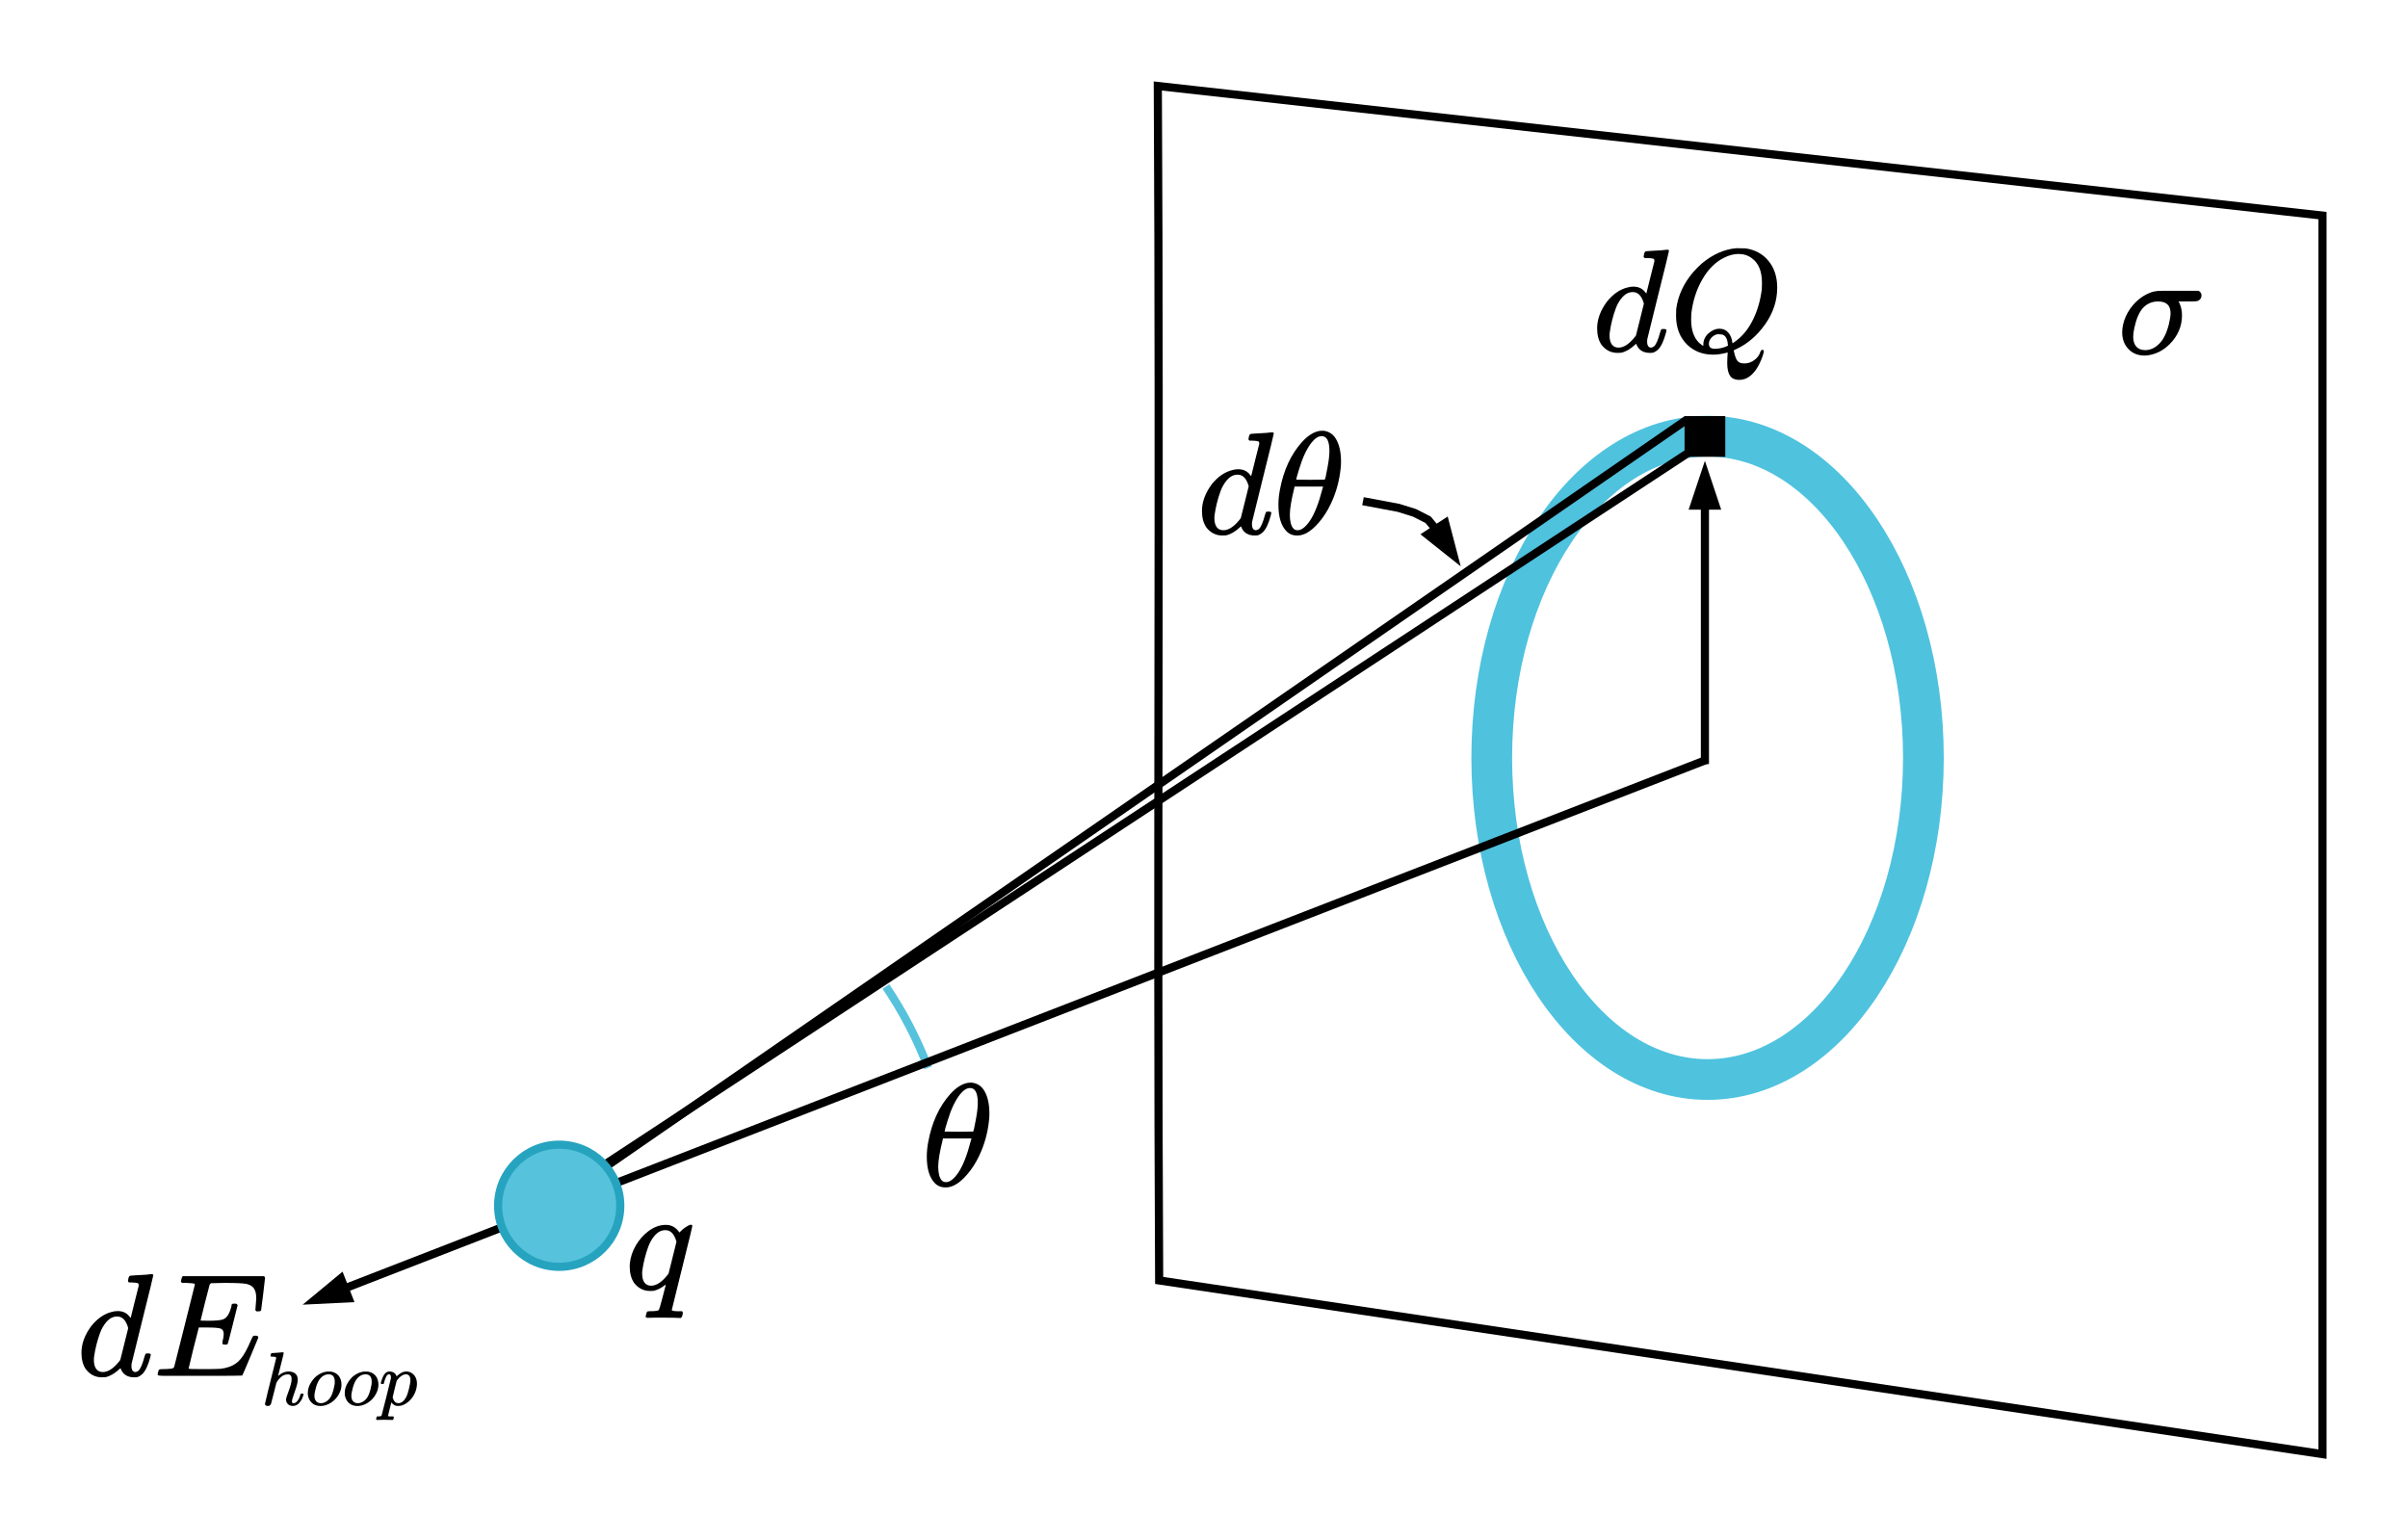 <?xml version="1.0" encoding="UTF-8" standalone="no"?>
<svg
   xmlns:dc="http://purl.org/dc/elements/1.1/"
   xmlns:cc="http://creativecommons.org/ns#"
   xmlns:rdf="http://www.w3.org/1999/02/22-rdf-syntax-ns#"
   xmlns:svg="http://www.w3.org/2000/svg"
   xmlns="http://www.w3.org/2000/svg"
   xmlns:sodipodi="http://sodipodi.sourceforge.net/DTD/sodipodi-0.dtd"
   xmlns:inkscape="http://www.inkscape.org/namespaces/inkscape"
   width="295.66pt"
   height="189.139pt"
   viewBox="0 0 295.66 189.139"
   version="1.1"
   id="svg4888"
   inkscape:version="0.91 r13725"
   sodipodi:docname="plane_of_charge10.svg">
  <sodipodi:namedview
     pagecolor="#ffffff"
     bordercolor="#666666"
     borderopacity="1"
     objecttolerance="10"
     gridtolerance="10"
     guidetolerance="10"
     inkscape:pageopacity="0"
     inkscape:pageshadow="2"
     inkscape:window-width="1280"
     inkscape:window-height="756"
     id="namedview4990"
     showgrid="false"
     inkscape:zoom="1.8345383"
     inkscape:cx="184.78764"
     inkscape:cy="118.2121"
     inkscape:window-x="0"
     inkscape:window-y="0"
     inkscape:window-maximized="0"
     inkscape:current-layer="svg4888"
     fit-margin-top="10"
     fit-margin-right="10"
     fit-margin-bottom="10"
     fit-margin-left="10" />
  <defs
     id="defs4890">
    <g
       id="g4892">
      <symbol
         overflow="visible"
         id="glyph0-0"
         style="overflow:visible">
        <path
           style="stroke:none"
           d="m 4.984,-4.281 0,-0.188 C 4.984,-4.602 4.988,-4.723 5,-4.828 5.02,-4.941 5.062,-5.055 5.125,-5.172 5.195,-5.297 5.289,-5.438 5.406,-5.594 5.531,-5.75 5.703,-5.941 5.922,-6.172 6.055,-6.316 6.176,-6.457 6.281,-6.594 6.395,-6.727 6.488,-6.867 6.562,-7.016 6.645,-7.172 6.707,-7.332 6.75,-7.5 6.801,-7.664 6.828,-7.852 6.828,-8.062 6.828,-8.5 6.727,-8.836 6.531,-9.078 6.344,-9.316 6.066,-9.438 5.703,-9.438 c -0.188,0 -0.355,0.031 -0.5,0.094 -0.137,0.055 -0.258,0.133 -0.359,0.234 -0.105,0.105 -0.195,0.23 -0.266,0.375 -0.074,0.148 -0.137,0.309 -0.188,0.484 l -0.844,0 0,-1.141 c 0.344,-0.176 0.719,-0.332 1.125,-0.469 0.406,-0.133 0.801,-0.203 1.188,-0.203 0.414,0 0.766,0.047 1.047,0.141 0.289,0.086 0.523,0.199 0.703,0.344 0.188,0.148 0.32,0.324 0.406,0.531 0.082,0.211 0.125,0.434 0.125,0.672 0,0.219 -0.027,0.422 -0.078,0.609 -0.043,0.18 -0.117,0.355 -0.219,0.531 C 7.738,-7.055 7.598,-6.863 7.422,-6.656 7.242,-6.445 7.031,-6.211 6.781,-5.953 6.594,-5.754 6.441,-5.594 6.328,-5.469 6.211,-5.344 6.125,-5.223 6.062,-5.109 6.008,-4.992 5.973,-4.875 5.953,-4.75 c -0.023,0.117 -0.031,0.258 -0.031,0.422 l 0,0.047 z m 1.094,0.969 0,1.406 -1.266,0 0,-1.406 z m 3.188,2.5 0,-10.359 -6.688,0 0,10.359 z m 0.906,-11.172 0,11.984 -8.5,0 0,-11.984 z m 0,0"
           id="path4895"
           inkscape:connector-curvature="0" />
      </symbol>
      <symbol
         overflow="visible"
         id="glyph0-1"
         style="overflow:visible">
        <path
           style="stroke:none"
           d="M 2.875,-4.75 C 2.227,-4.438 1.453,-4.113 0.547,-3.781 L 0.344,-4.516 c 0.945,-0.32 1.852,-0.688 2.719,-1.094 l 0.547,-2.5 C 3.941,-9.598 4.406,-10.707 5,-11.438 c 0.594,-0.727 1.301,-1.094 2.125,-1.094 0.395,0 0.719,0.086 0.969,0.25 0.25,0.168 0.43,0.391 0.547,0.672 0.113,0.281 0.172,0.594 0.172,0.938 0,0.543 -0.133,1.117 -0.391,1.719 -0.25,0.594 -0.684,1.188 -1.297,1.781 C 6.508,-6.586 5.617,-5.988 4.453,-5.375 l -0.562,2.531 C 3.754,-2.258 3.688,-1.82 3.688,-1.531 c 0,0.23 0.039,0.398 0.125,0.5 0.094,0.105 0.219,0.156 0.375,0.156 0.164,0 0.32,-0.035 0.469,-0.109 0.145,-0.07 0.297,-0.18 0.453,-0.328 0.156,-0.145 0.312,-0.316 0.469,-0.516 0.156,-0.195 0.332,-0.441 0.531,-0.734 l 0.625,0.453 c -0.406,0.555 -0.762,0.98 -1.062,1.281 C 5.379,-0.535 5.062,-0.301 4.719,-0.125 4.375,0.051 4.008,0.141 3.625,0.141 3.188,0.141 2.844,0.008 2.594,-0.25 2.352,-0.52 2.234,-0.883 2.234,-1.344 c 0,-0.445 0.082,-1.016 0.25,-1.703 z M 4.641,-6.234 C 5.609,-6.828 6.352,-7.531 6.875,-8.344 c 0.531,-0.82 0.797,-1.672 0.797,-2.547 0,-0.301 -0.059,-0.531 -0.172,-0.688 -0.117,-0.164 -0.277,-0.25 -0.484,-0.25 -0.293,0 -0.547,0.117 -0.766,0.344 -0.211,0.219 -0.402,0.559 -0.578,1.016 -0.168,0.449 -0.336,1.047 -0.5,1.797 z m 0,0"
           id="path4898"
           inkscape:connector-curvature="0" />
      </symbol>
      <symbol
         overflow="visible"
         id="glyph1-0"
         style="overflow:visible">
        <path
           style="stroke:none"
           d="m 2.5,0 0,-11.25 9,0 0,11.25 z m 0.281,-0.281 8.438,0 0,-10.688 -8.438,0 z m 0,0"
           id="path4901"
           inkscape:connector-curvature="0" />
      </symbol>
      <symbol
         overflow="visible"
         id="glyph1-1"
         style="overflow:visible">
        <path
           style="stroke:none"
           d="m 5.125,-1.156 c -0.824,0.637 -1.344,1.008 -1.562,1.109 -0.312,0.145 -0.648,0.219 -1,0.219 -0.562,0 -1.027,-0.188 -1.391,-0.562 -0.355,-0.383 -0.531,-0.891 -0.531,-1.516 0,-0.395 0.086,-0.734 0.266,-1.016 0.238,-0.406 0.656,-0.781 1.25,-1.125 C 2.75,-4.398 3.738,-4.828 5.125,-5.328 l 0,-0.328 C 5.125,-6.457 4.992,-7.004 4.734,-7.297 4.484,-7.598 4.113,-7.75 3.625,-7.75 c -0.367,0 -0.656,0.102 -0.875,0.297 -0.219,0.199 -0.328,0.43 -0.328,0.688 l 0.016,0.5 c 0,0.273 -0.074,0.48 -0.219,0.625 -0.137,0.148 -0.312,0.219 -0.531,0.219 -0.219,0 -0.398,-0.07 -0.531,-0.219 -0.137,-0.156 -0.203,-0.363 -0.203,-0.625 0,-0.5 0.254,-0.957 0.766,-1.375 0.52,-0.426 1.242,-0.641 2.172,-0.641 0.719,0 1.305,0.121 1.766,0.359 0.344,0.18 0.598,0.461 0.766,0.844 0.102,0.25 0.156,0.766 0.156,1.547 l 0,2.734 c 0,0.773 0.008,1.246 0.031,1.422 0.031,0.168 0.078,0.281 0.141,0.344 0.07,0.055 0.156,0.078 0.25,0.078 0.094,0 0.176,-0.02 0.25,-0.062 0.113,-0.07 0.348,-0.285 0.703,-0.641 l 0,0.5 c -0.656,0.875 -1.281,1.312 -1.875,1.312 -0.293,0 -0.523,-0.102 -0.688,-0.297 C 5.223,-0.336 5.133,-0.676 5.125,-1.156 Z m 0,-0.578 0,-3.062 c -0.887,0.355 -1.461,0.605 -1.719,0.75 C 2.945,-3.797 2.617,-3.531 2.422,-3.25 2.223,-2.969 2.125,-2.66 2.125,-2.328 c 0,0.43 0.125,0.781 0.375,1.062 0.25,0.273 0.535,0.406 0.859,0.406 0.445,0 1.035,-0.289 1.766,-0.875 z m 0,0"
           id="path4904"
           inkscape:connector-curvature="0" />
      </symbol>
      <symbol
         overflow="visible"
         id="glyph1-2"
         style="overflow:visible">
        <path
           style="stroke:none"
           d="M 6.25,-0.906 C 5.852,-0.5 5.469,-0.203 5.094,-0.016 4.719,0.16 4.316,0.25 3.891,0.25 3.004,0.25 2.234,-0.113 1.578,-0.844 0.922,-1.582 0.594,-2.531 0.594,-3.688 c 0,-1.156 0.363,-2.211 1.094,-3.172 0.727,-0.957 1.66,-1.438 2.797,-1.438 0.719,0 1.305,0.227 1.766,0.672 l 0,-1.484 c 0,-0.914 -0.023,-1.477 -0.062,-1.688 -0.043,-0.219 -0.109,-0.363 -0.203,-0.438 -0.094,-0.07 -0.215,-0.109 -0.359,-0.109 -0.156,0 -0.359,0.047 -0.609,0.141 L 4.906,-11.516 7.297,-12.5 l 0.406,0 0,9.312 c 0,0.938 0.02,1.512 0.062,1.719 0.039,0.211 0.109,0.355 0.203,0.438 0.102,0.086 0.219,0.125 0.344,0.125 0.156,0 0.367,-0.051 0.641,-0.156 l 0.094,0.312 -2.391,1 -0.406,0 z m 0,-0.609 0,-4.156 C 6.219,-6.066 6.113,-6.426 5.938,-6.75 5.758,-7.082 5.523,-7.332 5.234,-7.5 4.941,-7.664 4.66,-7.75 4.391,-7.75 3.867,-7.75 3.406,-7.52 3,-7.062 c -0.531,0.617 -0.797,1.508 -0.797,2.672 0,1.188 0.254,2.102 0.766,2.734 0.52,0.625 1.098,0.938 1.734,0.938 0.531,0 1.047,-0.266 1.547,-0.797 z m 0,0"
           id="path4907"
           inkscape:connector-curvature="0" />
      </symbol>
      <symbol
         overflow="visible"
         id="glyph2-0"
         style="overflow:visible">
        <path
           style="stroke:none"
           d="m 2.5,0 0,-11.25 9,0 0,11.25 z m 0.281,-0.281 8.438,0 0,-10.688 -8.438,0 z m 0,0"
           id="path4910"
           inkscape:connector-curvature="0" />
      </symbol>
      <symbol
         overflow="visible"
         id="glyph2-1"
         style="overflow:visible">
        <path
           style="stroke:none"
           d="m 8.531,-7.953 -2.875,9.938 c -0.125,0.445 -0.188,0.738 -0.188,0.875 0,0.133 0.031,0.25 0.094,0.344 0.07,0.094 0.164,0.164 0.281,0.219 0.188,0.07 0.426,0.109 0.719,0.109 l -0.094,0.312 -4.203,0 0.078,-0.312 C 2.914,3.477 3.273,3.426 3.422,3.375 3.641,3.289 3.82,3.145 3.969,2.938 4.113,2.738 4.273,2.32 4.453,1.688 L 5.656,-2.641 C 4.883,-1.516 4.164,-0.723 3.5,-0.266 3.02,0.055 2.578,0.219 2.172,0.219 1.586,0.219 1.145,-0.02 0.844,-0.5 0.539,-0.977 0.391,-1.492 0.391,-2.047 c 0,-0.883 0.27,-1.812 0.812,-2.781 C 1.754,-5.805 2.473,-6.602 3.359,-7.219 4.055,-7.707 4.688,-7.953 5.25,-7.953 c 0.414,0 0.758,0.105 1.031,0.312 C 6.551,-7.441 6.75,-7.125 6.875,-6.688 l 0.281,-0.984 z m -2,1.719 c 0,-0.375 -0.117,-0.68 -0.344,-0.922 -0.23,-0.25 -0.512,-0.375 -0.844,-0.375 -0.719,0 -1.477,0.621 -2.266,1.859 -0.781,1.23 -1.172,2.387 -1.172,3.469 0,0.449 0.094,0.789 0.281,1.016 0.195,0.219 0.438,0.328 0.719,0.328 0.363,0 0.77,-0.195 1.219,-0.594 0.688,-0.602 1.258,-1.375 1.719,-2.312 0.457,-0.945 0.688,-1.77 0.688,-2.469 z m 0,0"
           id="path4913"
           inkscape:connector-curvature="0" />
      </symbol>
      <symbol
         overflow="visible"
         id="glyph2-2"
         style="overflow:visible">
        <path
           style="stroke:none"
           d="M 5.266,0.266 3,2.109 c 0.352,-0.062 0.68,-0.094 0.984,-0.094 0.301,0 0.57,0.016 0.812,0.047 0.25,0.039 0.781,0.148 1.594,0.328 0.82,0.188 1.539,0.281 2.156,0.281 0.645,0 1.191,-0.117 1.641,-0.344 0.457,-0.219 0.898,-0.594 1.328,-1.125 L 11.812,1.344 C 11.207,2.207 10.492,2.832 9.672,3.219 8.859,3.602 7.988,3.797 7.062,3.797 6.551,3.797 5.852,3.695 4.969,3.5 3.613,3.195 2.672,3.047 2.141,3.047 1.93,3.047 1.758,3.062 1.625,3.094 1.5,3.125 1.312,3.195 1.062,3.312 L 0.859,3.062 4.453,0.219 C 3.336,0.062 2.492,-0.426 1.922,-1.25 1.348,-2.07 1.062,-2.953 1.062,-3.891 1.062,-5.172 1.445,-6.5 2.219,-7.875 3,-9.25 3.992,-10.312 5.203,-11.062 c 1.207,-0.75 2.395,-1.125 3.562,-1.125 0.875,0 1.613,0.18 2.219,0.531 0.613,0.344 1.086,0.855 1.422,1.531 0.332,0.668 0.5,1.355 0.5,2.062 0,1.344 -0.387,2.711 -1.156,4.094 -0.762,1.375 -1.715,2.422 -2.859,3.141 -1.137,0.711 -2.344,1.07 -3.625,1.094 z M 8.562,-11.625 c -0.586,0 -1.156,0.148 -1.719,0.438 -0.562,0.281 -1.121,0.758 -1.672,1.422 C 4.617,-9.109 4.125,-8.25 3.688,-7.188 3.156,-5.875 2.891,-4.633 2.891,-3.469 c 0,0.836 0.211,1.574 0.641,2.219 0.426,0.637 1.082,0.953 1.969,0.953 0.531,0 1.051,-0.129 1.562,-0.391 0.52,-0.258 1.055,-0.707 1.609,-1.344 0.695,-0.812 1.281,-1.836 1.75,-3.078 0.477,-1.25 0.719,-2.41 0.719,-3.484 0,-0.789 -0.215,-1.492 -0.641,-2.109 C 10.07,-11.316 9.426,-11.625 8.562,-11.625 Z m 0,0"
           id="path4916"
           inkscape:connector-curvature="0" />
      </symbol>
      <symbol
         overflow="visible"
         id="glyph2-3"
         style="overflow:visible">
        <path
           style="stroke:none"
           d="m 5.828,-11.281 -1.359,4.719 1.109,0 c 0.801,0 1.379,-0.117 1.734,-0.359 0.352,-0.25 0.66,-0.703 0.922,-1.359 l 0.328,0 -1.219,4.328 -0.359,0 c 0.102,-0.363 0.156,-0.676 0.156,-0.938 0,-0.25 -0.055,-0.445 -0.156,-0.594 C 6.891,-5.641 6.75,-5.754 6.562,-5.828 6.383,-5.898 6.008,-5.938 5.438,-5.938 l -1.125,0 L 3.156,-2 c -0.117,0.387 -0.172,0.68 -0.172,0.875 0,0.156 0.07,0.293 0.219,0.406 0.102,0.086 0.352,0.125 0.75,0.125 l 1.062,0 C 6.148,-0.594 7.062,-0.797 7.75,-1.203 8.445,-1.609 9.066,-2.312 9.609,-3.312 l 0.328,0 L 8.812,0 -0.406,0 -0.297,-0.328 c 0.457,-0.008 0.77,-0.051 0.938,-0.125 0.227,-0.102 0.395,-0.238 0.5,-0.406 0.156,-0.238 0.344,-0.738 0.562,-1.5 l 2.094,-7.188 c 0.164,-0.582 0.25,-1.023 0.25,-1.328 0,-0.227 -0.078,-0.406 -0.234,-0.531 -0.156,-0.125 -0.461,-0.188 -0.906,-0.188 l -0.188,0 0.109,-0.328 8.547,0 -0.734,2.875 -0.328,0 c 0.039,-0.27 0.062,-0.492 0.062,-0.672 0,-0.312 -0.074,-0.57 -0.219,-0.781 -0.199,-0.27 -0.492,-0.477 -0.875,-0.625 C 9,-11.227 8.352,-11.281 7.344,-11.281 Z m 0,0"
           id="path4919"
           inkscape:connector-curvature="0" />
      </symbol>
      <symbol
         overflow="visible"
         id="glyph3-0"
         style="overflow:visible">
        <path
           style="stroke:none"
           d="m 2.5,0 0,-11.25 9,0 0,11.25 z m 0.281,-0.281 8.438,0 0,-10.688 -8.438,0 z m 0,0"
           id="path4922"
           inkscape:connector-curvature="0" />
      </symbol>
      <symbol
         overflow="visible"
         id="glyph3-1"
         style="overflow:visible">
        <path
           style="stroke:none"
           d="m 6.688,-12.5 c 1.625,0 2.438,1.117 2.438,3.344 0,1.355 -0.328,2.852 -0.984,4.484 C 7.484,-3.035 6.727,-1.812 5.875,-1 5.031,-0.188 4.16,0.219 3.266,0.219 c -0.73,0 -1.324,-0.312 -1.781,-0.938 -0.461,-0.625 -0.688,-1.406 -0.688,-2.344 0,-0.594 0.129,-1.414 0.391,-2.469 0.258,-1.062 0.656,-2.129 1.188,-3.203 0.531,-1.07 1.191,-1.969 1.984,-2.688 C 5.148,-12.141 5.926,-12.5 6.688,-12.5 Z m 0.547,5.984 c 0.395,-1.238 0.594,-2.441 0.594,-3.609 0,-1.332 -0.383,-2 -1.141,-2 -0.656,0 -1.309,0.5 -1.953,1.5 -0.637,1 -1.219,2.371 -1.75,4.109 z m -4.422,0.5 C 2.27,-4.336 2,-3.051 2,-2.156 c 0,0.586 0.117,1.062 0.359,1.438 0.238,0.375 0.598,0.562 1.078,0.562 0.395,0 0.766,-0.156 1.109,-0.469 C 4.891,-0.938 5.289,-1.57 5.75,-2.531 6.219,-3.5 6.656,-4.66 7.062,-6.016 Z m 0,0"
           id="path4925"
           inkscape:connector-curvature="0" />
      </symbol>
    </g>
  </defs>
  <path
     inkscape:connector-curvature="0"
     id="path4928"
     d="m 108.77,121.137 c 2.105,3.117 3.844,6.469 5.184,9.98"
     style="fill:none;stroke:#57c2dc;stroke-width:1;stroke-linecap:butt;stroke-linejoin:miter;stroke-miterlimit:8;stroke-opacity:1" />
  <path
     inkscape:connector-curvature="0"
     id="path4930"
     d="m 142.16,10.559 143,15.914 0,152.086 -142.836,-21.328 c -0.27,-50.391 0.109,-96.281 -0.164,-146.672 z m 0,0"
     style="fill:none;stroke:#000000;stroke-width:1;stroke-linecap:butt;stroke-linejoin:miter;stroke-miterlimit:8;stroke-opacity:1" />
  <path
     inkscape:connector-curvature="0"
     id="path4932"
     d="m 183.16,93.059 c 0,-21.816 11.863,-39.5 26.5,-39.5 14.637,0 26.5,17.684 26.5,39.5 0,21.816 -11.863,39.5 -26.5,39.5 -14.637,0 -26.5,-17.684 -26.5,-39.5 z m 0,0"
     style="fill:none;stroke:#4fc2de;stroke-width:5;stroke-linecap:butt;stroke-linejoin:miter;stroke-miterlimit:8;stroke-opacity:1" />
  <path
     inkscape:connector-curvature="0"
     id="path4934"
     d="m 37.16,160.208 6.363,-0.314 -0.547,-1.404 L 209.738,93.759 209.372,92.825 42.611,157.556 42.06,156.152 Z m 0,0"
     style="fill:#000000;fill-opacity:1;fill-rule:nonzero;stroke:none" />
  <path
     inkscape:connector-curvature="0"
     id="path4956"
     d="m 207.333,51.595 4,0 0,3.997 -4,0 z m 0,0"
     style="fill:#000000;fill-opacity:1;fill-rule:nonzero;stroke:#000000;stroke-width:1;stroke-linecap:butt;stroke-linejoin:miter;stroke-miterlimit:8;stroke-opacity:1" />
  <path
     inkscape:connector-curvature="0"
     id="path4958"
     d="M 207.671,55.352 70.16,145.692"
     style="fill:none;stroke:#000000;stroke-width:0.999;stroke-linecap:butt;stroke-linejoin:miter;stroke-miterlimit:8;stroke-opacity:1" />
  <path
     inkscape:connector-curvature="0"
     id="path4972"
     d="m 209.833,93.825 0,-31.239 1.5,0 -2,-5.995 -2,5.995 1.5,0 0,31.239 z m 0,0"
     style="fill:#000000;fill-opacity:1;fill-rule:nonzero;stroke:none" />
  <path
     inkscape:connector-curvature="0"
     id="path4974"
     d="M 207.128,51.518 70.163,146.173"
     style="fill:none;stroke:#000000;stroke-width:1.008;stroke-linecap:butt;stroke-linejoin:miter;stroke-miterlimit:8;stroke-opacity:1" />
  <path
     inkscape:connector-curvature="0"
     id="path4984"
     d="m 167.443,61.051 4.402,0.828 2.023,0.633 1.801,0.918 0.727,0.875 1.355,-0.879 1.598,6.117 -4.949,-3.937 1.152,-0.75 -0.523,-0.629 -1.543,-0.785 -1.883,-0.59 -4.348,-0.816 z m 0,0"
     style="fill:#000000;fill-opacity:1;fill-rule:nonzero;stroke:none" />
  <path
     inkscape:connector-curvature="0"
     id="path4986"
     d="m 61.16,148.059 c 0,-4.141 3.359,-7.5 7.5,-7.5 4.141,0 7.5,3.359 7.5,7.5 0,4.141 -3.359,7.5 -7.5,7.5 -4.141,0 -7.5,-3.359 -7.5,-7.5 z m 0,0"
     style="fill:#57c2dc;fill-opacity:1;fill-rule:nonzero;stroke:#26a3bf;stroke-width:1;stroke-linecap:butt;stroke-linejoin:miter;stroke-miterlimit:8;stroke-opacity:1" />
  <g
     style="font-style:normal;font-variant:normal;font-weight:normal;font-stretch:normal;font-size:32px;line-height:125%;font-family:KaTeX_Main;-inkscape-font-specification:'KaTeX_Main, Normal';text-align:start;letter-spacing:0px;word-spacing:0px;writing-mode:lr-tb;text-anchor:start;fill:#000000;fill-opacity:1;stroke:none;stroke-width:1px;stroke-linecap:butt;stroke-linejoin:miter;stroke-opacity:1"
     id="text41261">
    <path
       d="m 203.388,30.77 q 0.27,-0.018 0.612,-0.036 0.342,-0.036 0.504,-0.054 0.18,-0.018 0.198,-0.018 0.216,0 0.216,0.144 0,0.126 -1.332,5.454 -1.314,5.31 -1.332,5.4 -0.018,0.09 -0.018,0.27 0,0.756 0.504,0.756 0.162,-0.018 0.36,-0.162 0.378,-0.36 0.738,-1.728 0.108,-0.36 0.18,-0.378 0.036,-0.018 0.18,-0.018 l 0.072,0 q 0.342,0 0.342,0.144 0,0.072 -0.054,0.288 -0.396,1.512 -0.972,2.088 -0.234,0.234 -0.576,0.378 -0.144,0.036 -0.432,0.036 -1.134,0 -1.584,-0.882 -0.09,-0.234 -0.09,-0.216 -0.018,-0.018 -0.072,0.018 -0.036,0.036 -0.072,0.072 -0.864,0.81 -1.71,0.99 -0.108,0.018 -0.45,0.018 -1.188,0 -1.962,-0.99 -0.54,-0.792 -0.54,-2.016 0,-1.674 1.224,-3.312 1.116,-1.368 2.484,-1.71 0.378,-0.108 0.738,-0.108 0.99,0 1.512,0.756 0.09,0.108 0.09,0.072 0.018,-0.072 0.486,-1.962 0.486,-1.908 0.504,-1.998 0,-0.216 -0.108,-0.288 -0.198,-0.072 -0.72,-0.09 l -0.378,0 q -0.108,-0.108 -0.126,-0.144 0,-0.036 0.054,-0.342 0.09,-0.342 0.234,-0.342 0.018,0 0.18,-0.018 0.18,-0.018 0.486,-0.036 0.324,-0.018 0.63,-0.036 z m -1.548,6.516 q -0.396,-1.422 -1.35,-1.422 -0.72,0 -1.278,0.612 -0.54,0.612 -0.828,1.404 -0.522,1.422 -0.738,2.952 0,0.054 -0.018,0.198 0,0.144 0,0.216 0,0.648 0.27,1.044 0.288,0.396 0.828,0.396 0.954,0 1.998,-1.296 l 0.144,-0.198 q 0.162,-0.648 0.486,-1.944 0.324,-1.314 0.486,-1.962 z"
       style="font-style:normal;font-variant:normal;font-weight:normal;font-stretch:normal;font-size:18px;line-height:125%;font-family:KaTeX_Math;-inkscape-font-specification:'KaTeX_Math, Normal';text-align:start;writing-mode:lr-tb;text-anchor:start"
       id="path4208" />
    <path
       d="m 212.072,44.594 q 0,-0.198 0.018,-0.666 0.036,-0.45 0.036,-0.576 l 0,-0.072 -0.27,0.072 q -0.828,0.198 -1.512,0.198 -1.908,0 -3.186,-1.224 -1.368,-1.332 -1.368,-3.564 0,-0.63 0.018,-0.81 0.324,-2.466 2.088,-4.536 0.504,-0.576 1.08,-1.08 1.998,-1.656 4.176,-1.854 l 0.306,0 q 0.684,0 0.864,0.018 1.764,0.252 2.826,1.548 1.062,1.296 1.062,3.276 0,2.412 -1.494,4.518 -1.494,2.088 -3.528,3.024 l -0.306,0.144 0,0.09 q 0,0.018 0.018,0.054 0.018,0.054 0.018,0.108 0.018,0.072 0.036,0.126 0.162,0.702 0.414,0.972 0.252,0.27 0.81,0.27 0.684,0 1.242,-0.432 0.558,-0.414 0.72,-0.99 0.108,-0.252 0.234,-0.252 0.162,0 0.198,0.162 0,0.108 -0.126,0.522 -0.738,2.178 -1.998,2.808 -0.45,0.198 -0.9,0.198 -0.828,0 -1.152,-0.54 -0.324,-0.522 -0.324,-1.512 z m -0.936,-4.23 q 0.648,0 1.062,0.468 0.432,0.468 0.522,1.332 l 0.234,-0.162 q 1.386,-0.954 2.232,-2.646 0.864,-1.692 1.134,-3.852 0.018,-0.18 0.018,-0.774 0,-2.106 -1.224,-3.006 -0.702,-0.54 -1.638,-0.54 -0.864,0 -1.764,0.45 -1.62,0.792 -2.7,2.682 -1.08,1.872 -1.35,4.212 -0.018,0.198 -0.018,0.738 0,1.872 0.972,2.826 0.432,0.378 0.522,0.378 l 0,-0.144 q 0,-0.81 0.63,-1.386 0.648,-0.576 1.368,-0.576 z m -0.594,2.466 q 0.828,0 1.62,-0.378 l -0.018,-0.18 q -0.072,-0.99 -0.666,-1.188 -0.216,-0.036 -0.342,-0.036 -0.054,0 -0.108,0 -0.054,-0.018 -0.072,-0.018 -0.072,0 -0.234,0.054 -0.36,0.108 -0.63,0.432 -0.27,0.306 -0.27,0.702 0,0.612 0.72,0.612 z"
       style="font-style:normal;font-variant:normal;font-weight:normal;font-stretch:normal;font-size:18px;line-height:125%;font-family:KaTeX_Math;-inkscape-font-specification:'KaTeX_Math, Normal';text-align:start;writing-mode:lr-tb;text-anchor:start"
       id="path4210" />
  </g>
  <g
     style="font-style:normal;font-variant:normal;font-weight:normal;font-stretch:normal;font-size:32px;line-height:125%;font-family:KaTeX_Main;-inkscape-font-specification:'KaTeX_Main, Normal';text-align:start;letter-spacing:0px;word-spacing:0px;writing-mode:lr-tb;text-anchor:start;fill:#000000;fill-opacity:1;stroke:none;stroke-width:1px;stroke-linecap:butt;stroke-linejoin:miter;stroke-opacity:1"
     id="text41261-1">
    <path
       d="m 17.29,156.564 q 0.27,-0.018 0.612,-0.036 0.342,-0.036 0.504,-0.054 0.18,-0.018 0.198,-0.018 0.216,0 0.216,0.144 0,0.126 -1.332,5.454 -1.314,5.31 -1.332,5.4 -0.018,0.09 -0.018,0.27 0,0.756 0.504,0.756 0.162,-0.018 0.36,-0.162 0.378,-0.36 0.738,-1.728 0.108,-0.36 0.18,-0.378 0.036,-0.018 0.18,-0.018 l 0.072,0 q 0.342,0 0.342,0.144 0,0.072 -0.054,0.288 -0.396,1.512 -0.972,2.088 -0.234,0.234 -0.576,0.378 -0.144,0.036 -0.432,0.036 -1.134,0 -1.584,-0.882 -0.09,-0.234 -0.09,-0.216 -0.018,-0.018 -0.072,0.018 -0.036,0.036 -0.072,0.072 -0.864,0.81 -1.71,0.99 -0.108,0.018 -0.45,0.018 -1.188,0 -1.962,-0.99 -0.54,-0.792 -0.54,-2.016 0,-1.674 1.224,-3.312 1.116,-1.368 2.484,-1.71 0.378,-0.108 0.738,-0.108 0.99,0 1.512,0.756 0.09,0.108 0.09,0.072 0.018,-0.072 0.486,-1.962 0.486,-1.908 0.504,-1.998 0,-0.216 -0.108,-0.288 -0.198,-0.072 -0.72,-0.09 l -0.378,0 q -0.108,-0.108 -0.126,-0.144 0,-0.036 0.054,-0.342 0.09,-0.342 0.234,-0.342 0.018,0 0.18,-0.018 0.18,-0.018 0.486,-0.036 0.324,-0.018 0.63,-0.036 z m -1.548,6.516 q -0.396,-1.422 -1.35,-1.422 -0.72,0 -1.278,0.612 -0.54,0.612 -0.828,1.404 -0.522,1.422 -0.738,2.952 0,0.054 -0.018,0.198 0,0.144 0,0.216 0,0.648 0.27,1.044 0.288,0.396 0.828,0.396 0.954,0 1.998,-1.296 l 0.144,-0.198 q 0.162,-0.648 0.486,-1.944 0.324,-1.314 0.486,-1.962 z"
       style="font-style:normal;font-variant:normal;font-weight:normal;font-stretch:normal;font-size:18px;line-height:125%;font-family:KaTeX_Math;-inkscape-font-specification:'KaTeX_Math, Normal';text-align:start;writing-mode:lr-tb;text-anchor:start"
       id="path4195" />
    <path
       d="m 31.357,160.848 q 0,-0.18 0.054,-0.72 0.054,-0.54 0.054,-0.684 0,-0.792 -0.27,-1.206 -0.252,-0.414 -0.918,-0.576 -0.594,-0.126 -2.754,-0.126 -1.53,0.018 -1.602,0.036 -0.126,0.054 -0.18,0.18 -0.018,0.054 -0.576,2.214 -0.54,2.16 -0.54,2.196 0.414,0.018 0.864,0.018 l 0.162,0 q 1.17,0 1.674,-0.144 0.522,-0.162 0.81,-0.81 0.108,-0.198 0.27,-0.774 0.018,-0.054 0.018,-0.126 0.018,-0.09 0.018,-0.108 0.018,-0.036 0.036,-0.072 0.018,-0.036 0.054,-0.036 0.054,-0.018 0.108,-0.018 0.072,-0.018 0.18,-0.018 0.09,0 0.144,0.018 0.054,0 0.09,0.018 0.036,0.018 0.036,0.036 0.018,0 0.036,0.054 0.036,0.036 0.054,0.054 l -0.594,2.376 q -0.594,2.394 -0.648,2.43 -0.054,0.054 -0.288,0.054 -0.234,0 -0.288,-0.054 -0.108,-0.054 -0.018,-0.432 0.126,-0.468 0.126,-0.81 0,-0.522 -0.36,-0.666 -0.324,-0.144 -1.764,-0.144 l -0.936,0 q -0.108,0.378 -0.684,2.682 -0.558,2.286 -0.558,2.322 0,0.072 0.198,0.09 0.216,0 1.44,0.018 1.692,0 2.232,-0.036 0.558,-0.054 1.08,-0.234 0.882,-0.288 1.458,-1.008 0.594,-0.72 1.278,-2.358 0.18,-0.396 0.234,-0.432 0.054,-0.036 0.252,-0.036 0.216,0 0.27,0.036 0.108,0.072 0.108,0.198 -1.89,4.572 -1.98,4.662 -0.054,0.036 -5.148,0.036 -3.888,0 -4.536,0 -0.648,-0.018 -0.666,-0.09 l 0,-0.018 q -0.036,-0.072 -0.036,-0.09 0,-0.036 0.054,-0.252 0.072,-0.288 0.144,-0.324 0.072,-0.054 0.414,-0.054 0.486,0 1.08,-0.054 0.252,-0.054 0.342,-0.216 0.036,-0.09 1.278,-5.058 1.26,-4.968 1.26,-5.04 0,-0.126 -0.072,-0.126 -0.144,-0.054 -0.954,-0.09 l -0.558,0 q -0.108,-0.108 -0.126,-0.144 0,-0.054 0.054,-0.306 0.072,-0.324 0.18,-0.378 l 9.972,0 q 0.126,0.126 0.126,0.198 0,0.09 -0.234,2.034 -0.234,1.926 -0.252,1.962 -0.036,0.126 -0.36,0.126 l -0.216,0 q -0.126,-0.108 -0.126,-0.18 z"
       style="font-style:normal;font-variant:normal;font-weight:normal;font-stretch:normal;font-size:18px;line-height:125%;font-family:KaTeX_Math;-inkscape-font-specification:'KaTeX_Math, Normal';text-align:start;writing-mode:lr-tb;text-anchor:start"
       id="path4197" />
    <path
       d="m 35.957,172.642 q -0.365,0 -0.599,-0.215 -0.234,-0.225 -0.234,-0.571 0,-0.15 0.094,-0.412 0.44,-1.133 0.562,-1.769 0.028,-0.14 0.028,-0.356 0,-0.552 -0.459,-0.552 -0.168,0 -0.243,0.019 -0.627,0.131 -1.104,0.899 l -0.066,0.122 -0.318,1.264 q -0.3,1.217 -0.346,1.329 -0.122,0.253 -0.412,0.253 -0.112,0 -0.225,-0.075 -0.103,-0.066 -0.103,-0.178 0,-0.112 1.376,-5.616 0,-0.112 -0.056,-0.15 -0.103,-0.037 -0.374,-0.047 l -0.197,0 q -0.056,-0.056 -0.066,-0.075 0,-0.019 0.028,-0.178 0.047,-0.178 0.122,-0.178 0.009,0 0.674,-0.047 0.674,-0.056 0.683,-0.056 0.112,0 0.112,0.084 0,0.103 -0.337,1.413 -0.356,1.385 -0.356,1.413 0,0.019 0.066,-0.047 0.552,-0.505 1.217,-0.505 0.515,0 0.824,0.253 0.309,0.253 0.309,0.739 0,0.215 -0.028,0.356 -0.084,0.477 -0.515,1.657 -0.168,0.459 -0.168,0.665 0.009,0.131 0.047,0.178 0.037,0.047 0.14,0.047 0.262,0 0.487,-0.281 0.234,-0.29 0.365,-0.768 0.028,-0.103 0.056,-0.122 0.028,-0.019 0.15,-0.019 0.178,0.028 0.187,0.075 0,0.009 -0.037,0.14 -0.15,0.552 -0.477,0.908 -0.318,0.402 -0.805,0.402 z"
       style="font-size:52%;baseline-shift:sub"
       id="path4199" />
    <path
       d="m 40.161,168.42 0.131,0 q 0.3,0 0.374,0.009 0.59,0.103 0.927,0.524 0.337,0.421 0.337,1.086 0,0.552 -0.29,1.104 -0.346,0.674 -0.992,1.095 -0.636,0.412 -1.292,0.412 -0.655,0 -1.058,-0.374 -0.402,-0.374 -0.496,-0.983 -0.009,-0.056 -0.009,-0.206 0,-0.243 0.028,-0.393 0.084,-0.477 0.365,-0.927 0.281,-0.459 0.655,-0.777 0.636,-0.496 1.32,-0.571 z m -1.554,3.005 q 0,0.402 0.215,0.646 0.225,0.234 0.58,0.234 0.168,0 0.337,-0.056 0.683,-0.225 1.02,-1.03 0.206,-0.505 0.337,-1.264 0.009,-0.056 0.009,-0.29 0,-0.908 -0.768,-0.908 -0.59,0 -1.039,0.543 -0.309,0.374 -0.505,1.086 -0.187,0.683 -0.187,1.039 z"
       style="font-size:52%;baseline-shift:sub"
       id="path4201" />
    <path
       d="m 44.695,168.42 0.131,0 q 0.3,0 0.374,0.009 0.59,0.103 0.927,0.524 0.337,0.421 0.337,1.086 0,0.552 -0.29,1.104 -0.346,0.674 -0.992,1.095 -0.636,0.412 -1.292,0.412 -0.655,0 -1.058,-0.374 -0.402,-0.374 -0.496,-0.983 -0.009,-0.056 -0.009,-0.206 0,-0.243 0.028,-0.393 0.084,-0.477 0.365,-0.927 0.281,-0.459 0.655,-0.777 0.636,-0.496 1.32,-0.571 z m -1.554,3.005 q 0,0.402 0.215,0.646 0.225,0.234 0.58,0.234 0.168,0 0.337,-0.056 0.683,-0.225 1.02,-1.03 0.206,-0.505 0.337,-1.264 0.009,-0.056 0.009,-0.29 0,-0.908 -0.768,-0.908 -0.59,0 -1.039,0.543 -0.309,0.374 -0.505,1.086 -0.187,0.683 -0.187,1.039 z"
       style="font-size:52%;baseline-shift:sub"
       id="path4203" />
    <path
       d="m 46.814,169.946 q -0.056,-0.056 -0.056,-0.084 0,-0.075 0.122,-0.44 0.178,-0.543 0.421,-0.786 0.225,-0.225 0.496,-0.225 0.702,0 0.899,0.599 l 0.094,-0.084 q 0.421,-0.393 0.87,-0.496 0.112,-0.019 0.234,-0.019 0.122,0 0.234,0.019 0.487,0.112 0.777,0.505 0.29,0.384 0.29,0.983 0,0.44 -0.178,0.955 -0.234,0.618 -0.693,1.086 -0.459,0.459 -1.002,0.627 -0.206,0.056 -0.449,0.056 -0.206,0 -0.365,-0.056 -0.253,-0.112 -0.412,-0.328 l -0.047,-0.047 q -0.009,0.009 -0.206,0.814 -0.197,0.805 -0.197,0.814 0,0.019 0,0.028 0.009,0.019 0.019,0.028 0.019,0.009 0.028,0.009 0.019,0.009 0.037,0.009 0.028,0.009 0.047,0.009 0.028,0 0.066,0 0.037,0.009 0.066,0.009 0.028,0 0.075,0 0.047,0 0.084,0 l 0.234,0 q 0.047,0.066 0.047,0.084 0.009,0.019 -0.019,0.168 -0.028,0.112 -0.056,0.14 -0.028,0.037 -0.122,0.037 -0.15,0 -0.496,-0.009 -0.337,-0.009 -0.505,-0.009 -0.655,0 -0.833,0.019 l -0.075,0 q -0.066,-0.066 -0.066,-0.103 0,-0.037 0.037,-0.159 0.028,-0.122 0.047,-0.14 l 0.037,-0.028 0.187,0 q 0.318,-0.009 0.365,-0.112 0.028,-0.056 0.571,-2.237 0.552,-2.181 0.571,-2.312 0.009,-0.047 0.009,-0.131 0,-0.384 -0.234,-0.384 -0.112,0 -0.187,0.066 -0.225,0.178 -0.449,1.039 0,0.009 -0.009,0.037 -0.009,0.019 -0.019,0.028 0,0 -0.009,0.009 -0.009,0.009 -0.037,0.009 -0.019,0 -0.037,0 -0.019,0 -0.075,0 l -0.131,0 z m 3.576,-0.44 q 0,-0.749 -0.571,-0.749 -0.019,0 -0.066,0.009 -0.037,0 -0.047,0 -0.487,0.103 -0.917,0.674 -0.019,0.019 -0.047,0.056 l -0.028,0.037 q 0,0.009 -0.037,0.14 -0.028,0.122 -0.103,0.402 -0.066,0.281 -0.122,0.487 -0.243,0.992 -0.243,1.03 0.066,0.225 0.122,0.328 0.206,0.384 0.571,0.384 0.3,0 0.552,-0.206 0.253,-0.215 0.421,-0.552 0.168,-0.318 0.346,-1.048 0.168,-0.674 0.168,-0.992 z"
       style="font-size:52%;baseline-shift:sub"
       id="path4205" />
  </g>
  <g
     style="font-style:normal;font-variant:normal;font-weight:normal;font-stretch:normal;font-size:32px;line-height:125%;font-family:KaTeX_Main;-inkscape-font-specification:'KaTeX_Main, Normal';text-align:start;letter-spacing:0px;word-spacing:0px;writing-mode:lr-tb;text-anchor:start;fill:#000000;fill-opacity:1;stroke:none;stroke-width:1px;stroke-linecap:butt;stroke-linejoin:miter;stroke-opacity:1"
     id="text41261-90">
    <path
       d="m 81.439,161.802 q -0.36,0 -0.99,0 -0.612,0.018 -0.9,0.018 -0.27,0 -0.27,-0.144 0,-0.036 0.018,-0.126 0.036,-0.09 0.036,-0.144 0.072,-0.288 0.126,-0.342 0.072,-0.054 0.36,-0.054 0.864,0 1.044,-0.126 0.108,-0.072 0.504,-1.638 0.36,-1.458 0.378,-1.476 0,-0.018 -0.126,0.054 -0.63,0.504 -1.35,0.684 -0.108,0.018 -0.45,0.018 -1.188,0 -1.962,-0.99 -0.54,-0.792 -0.54,-2.016 0,-0.288 0.018,-0.396 0.126,-1.152 0.738,-2.196 0.63,-1.062 1.494,-1.71 1.044,-0.81 2.196,-0.81 1.026,0 1.656,0.936 0.432,-0.432 0.576,-0.522 0.612,-0.432 0.828,-0.432 0.18,0 0.18,0.144 0,0.162 -1.242,5.13 -1.278,5.112 -1.278,5.184 0,0.144 0.612,0.162 0.126,0 0.198,0 l 0.45,0 q 0.09,0.126 0.09,0.144 0.018,0.036 -0.036,0.342 -0.072,0.234 -0.18,0.342 l -0.234,0 q -0.558,-0.036 -1.944,-0.036 z m 1.62,-9.324 q -0.396,-1.422 -1.35,-1.422 -0.72,0 -1.278,0.612 -0.54,0.612 -0.828,1.404 -0.522,1.422 -0.738,2.952 0,0.054 -0.018,0.198 0,0.144 0,0.216 0,0.648 0.27,1.044 0.288,0.396 0.828,0.396 0.954,0 1.998,-1.296 l 0.144,-0.198 q 0.162,-0.648 0.486,-1.944 0.324,-1.314 0.486,-1.962 z"
       style="font-style:normal;font-variant:normal;font-weight:normal;font-stretch:normal;font-size:18px;line-height:125%;font-family:KaTeX_Math;-inkscape-font-specification:'KaTeX_Math, Normal';text-align:start;writing-mode:lr-tb;text-anchor:start"
       id="path4192" />
  </g>
  <g
     id="g4359"
     style="fill:#000000;fill-opacity:1"
     transform="translate(18.261,40.294)">
    <g
       style="font-style:normal;font-variant:normal;font-weight:normal;font-stretch:normal;font-size:32px;line-height:125%;font-family:KaTeX_Main;-inkscape-font-specification:'KaTeX_Main, Normal';text-align:start;letter-spacing:0px;word-spacing:0px;writing-mode:lr-tb;text-anchor:start;fill:#000000;fill-opacity:1;stroke:none;stroke-width:1px;stroke-linecap:butt;stroke-linejoin:miter;stroke-opacity:1"
       id="text8169">
      <path
         d="m 100.644,92.661 q 0.018,0 0.144,0 0.126,-0.018 0.216,-0.018 0.972,0.09 1.512,0.882 0.702,1.062 0.702,2.898 0,0.486 -0.036,0.774 -0.234,2.394 -1.242,4.482 -0.612,1.278 -1.44,2.232 -0.81,0.954 -1.602,1.35 -0.558,0.252 -0.972,0.252 l -0.126,0 q -0.792,0 -1.314,-0.558 -0.954,-1.008 -0.954,-3.222 0,-0.864 0.18,-1.818 0.666,-3.6 2.718,-5.886 1.098,-1.206 2.214,-1.368 z m 1.152,2.484 q 0,-1.836 -0.954,-1.836 -0.594,0 -1.224,0.774 -0.9,1.134 -1.53,3.24 -0.36,1.134 -0.36,1.332 0.882,0.018 1.746,0.018 l 1.746,-0.018 q 0.09,-0.09 0.324,-1.404 0.252,-1.314 0.252,-2.106 z m -0.864,4.662 0.09,-0.306 -3.51,0 -0.018,0.126 q -0.558,2.232 -0.558,3.33 0,1.224 0.432,1.692 0.198,0.216 0.522,0.216 0.72,0 1.512,-1.17 0.846,-1.242 1.53,-3.888 z"
         style="font-style:italic;font-variant:normal;font-weight:normal;font-stretch:normal;font-size:18px;line-height:125%;font-family:KaTeX_Math;-inkscape-font-specification:'KaTeX_Math, Italic';text-align:start;writing-mode:lr-tb;text-anchor:start"
         id="path4189" />
    </g>
  </g>
  <g
     style="font-style:normal;font-variant:normal;font-weight:normal;font-stretch:normal;font-size:18px;line-height:125%;font-family:KaTeX_Math;-inkscape-font-specification:'KaTeX_Math, Normal';text-align:start;letter-spacing:0px;word-spacing:0px;writing-mode:lr-tb;text-anchor:start;fill:#000000;fill-opacity:1;stroke:none;stroke-width:1px;stroke-linecap:butt;stroke-linejoin:miter;stroke-opacity:1"
     id="text4215">
    <path
       d="m 263.321,43.66 q -1.242,0 -1.998,-0.81 -0.756,-0.81 -0.756,-2.034 0,-0.954 0.45,-1.98 0.468,-1.008 1.242,-1.764 0.774,-0.756 1.71,-1.116 0.432,-0.18 0.972,-0.234 0.018,-0.018 2.52,-0.018 l 2.484,0 q 0.36,0.216 0.36,0.54 0,0.558 -0.558,0.738 -0.108,0.036 -1.17,0.036 l -1.08,0 0.09,0.18 q 0.324,0.684 0.324,1.53 0,2.016 -1.53,3.546 -1.008,1.008 -2.322,1.296 -0.414,0.09 -0.738,0.09 z m 3.186,-5.202 q 0,-1.44 -1.53,-1.44 -1.098,0 -1.836,0.774 -0.702,0.738 -1.08,2.466 -0.144,0.666 -0.144,1.098 0,0.756 0.378,1.206 0.396,0.432 1.098,0.432 0.972,0 1.782,-0.846 0.738,-0.774 1.134,-2.376 0.198,-0.846 0.198,-1.314 z"
       style=""
       id="path4186" />
  </g>
  <g
     id="g4359-6"
     style="fill:#000000;fill-opacity:1"
     transform="translate(52.083,-39.756)">
    <g
       style="font-style:normal;font-variant:normal;font-weight:normal;font-stretch:normal;font-size:32px;line-height:125%;font-family:KaTeX_Main;-inkscape-font-specification:'KaTeX_Main, Normal';text-align:start;letter-spacing:0px;word-spacing:0px;writing-mode:lr-tb;text-anchor:start;fill:#000000;fill-opacity:1;stroke:none;stroke-width:1px;stroke-linecap:butt;stroke-linejoin:miter;stroke-opacity:1"
       id="text8169-1">
      <path
         d="m 102.786,92.949 q 0.27,-0.018 0.612,-0.036 0.342,-0.036 0.504,-0.054 0.18,-0.018 0.198,-0.018 0.216,0 0.216,0.144 0,0.126 -1.332,5.454 -1.314,5.31 -1.332,5.4 -0.018,0.09 -0.018,0.27 0,0.756 0.504,0.756 0.162,-0.018 0.36,-0.162 0.378,-0.36 0.738,-1.728 0.108,-0.36 0.18,-0.378 0.036,-0.018 0.18,-0.018 l 0.072,0 q 0.342,0 0.342,0.144 0,0.072 -0.054,0.288 -0.396,1.512 -0.972,2.088 -0.234,0.234 -0.576,0.378 -0.144,0.036 -0.432,0.036 -1.134,0 -1.584,-0.882 -0.09,-0.234 -0.09,-0.216 -0.018,-0.018 -0.072,0.018 -0.036,0.036 -0.072,0.072 -0.864,0.81 -1.71,0.99 -0.108,0.018 -0.45,0.018 -1.188,0 -1.962,-0.99 -0.54,-0.792 -0.54,-2.016 0,-1.674 1.224,-3.312 1.116,-1.368 2.484,-1.71 0.378,-0.108 0.738,-0.108 0.99,0 1.512,0.756 0.09,0.108 0.09,0.072 0.018,-0.072 0.486,-1.962 0.486,-1.908 0.504,-1.998 0,-0.216 -0.108,-0.288 -0.198,-0.072 -0.72,-0.09 l -0.378,0 q -0.108,-0.108 -0.126,-0.144 0,-0.036 0.054,-0.342 0.09,-0.342 0.234,-0.342 0.018,0 0.18,-0.018 0.18,-0.018 0.486,-0.036 0.324,-0.018 0.63,-0.036 z m -1.548,6.516 q -0.396,-1.422 -1.35,-1.422 -0.72,0 -1.278,0.612 -0.54,0.612 -0.828,1.404 -0.522,1.422 -0.738,2.952 0,0.054 -0.018,0.198 0,0.144 0,0.216 0,0.648 0.27,1.044 0.288,0.396 0.828,0.396 0.954,0 1.998,-1.296 l 0.144,-0.198 q 0.162,-0.648 0.486,-1.944 0.324,-1.314 0.486,-1.962 z"
         style="font-style:italic;font-variant:normal;font-weight:normal;font-stretch:normal;font-size:18px;line-height:125%;font-family:KaTeX_Math;-inkscape-font-specification:'KaTeX_Math, Italic';text-align:start;writing-mode:lr-tb;text-anchor:start"
         id="path4181" />
      <path
         d="m 109.995,92.661 q 0.018,0 0.144,0 0.126,-0.018 0.216,-0.018 0.972,0.09 1.512,0.882 0.702,1.062 0.702,2.898 0,0.486 -0.036,0.774 -0.234,2.394 -1.242,4.482 -0.612,1.278 -1.44,2.232 -0.81,0.954 -1.602,1.35 -0.558,0.252 -0.972,0.252 l -0.126,0 q -0.792,0 -1.314,-0.558 -0.954,-1.008 -0.954,-3.222 0,-0.864 0.18,-1.818 0.666,-3.6 2.718,-5.886 1.098,-1.206 2.214,-1.368 z m 1.152,2.484 q 0,-1.836 -0.954,-1.836 -0.594,0 -1.224,0.774 -0.9,1.134 -1.53,3.24 -0.36,1.134 -0.36,1.332 0.882,0.018 1.746,0.018 l 1.746,-0.018 q 0.09,-0.09 0.324,-1.404 0.252,-1.314 0.252,-2.106 z m -0.864,4.662 0.09,-0.306 -3.51,0 -0.018,0.126 q -0.558,2.232 -0.558,3.33 0,1.224 0.432,1.692 0.198,0.216 0.522,0.216 0.72,0 1.512,-1.17 0.846,-1.242 1.53,-3.888 z"
         style="font-style:italic;font-variant:normal;font-weight:normal;font-stretch:normal;font-size:18px;line-height:125%;font-family:KaTeX_Math;-inkscape-font-specification:'KaTeX_Math, Italic';text-align:start;writing-mode:lr-tb;text-anchor:start"
         id="path4183" />
    </g>
  </g>
</svg>

